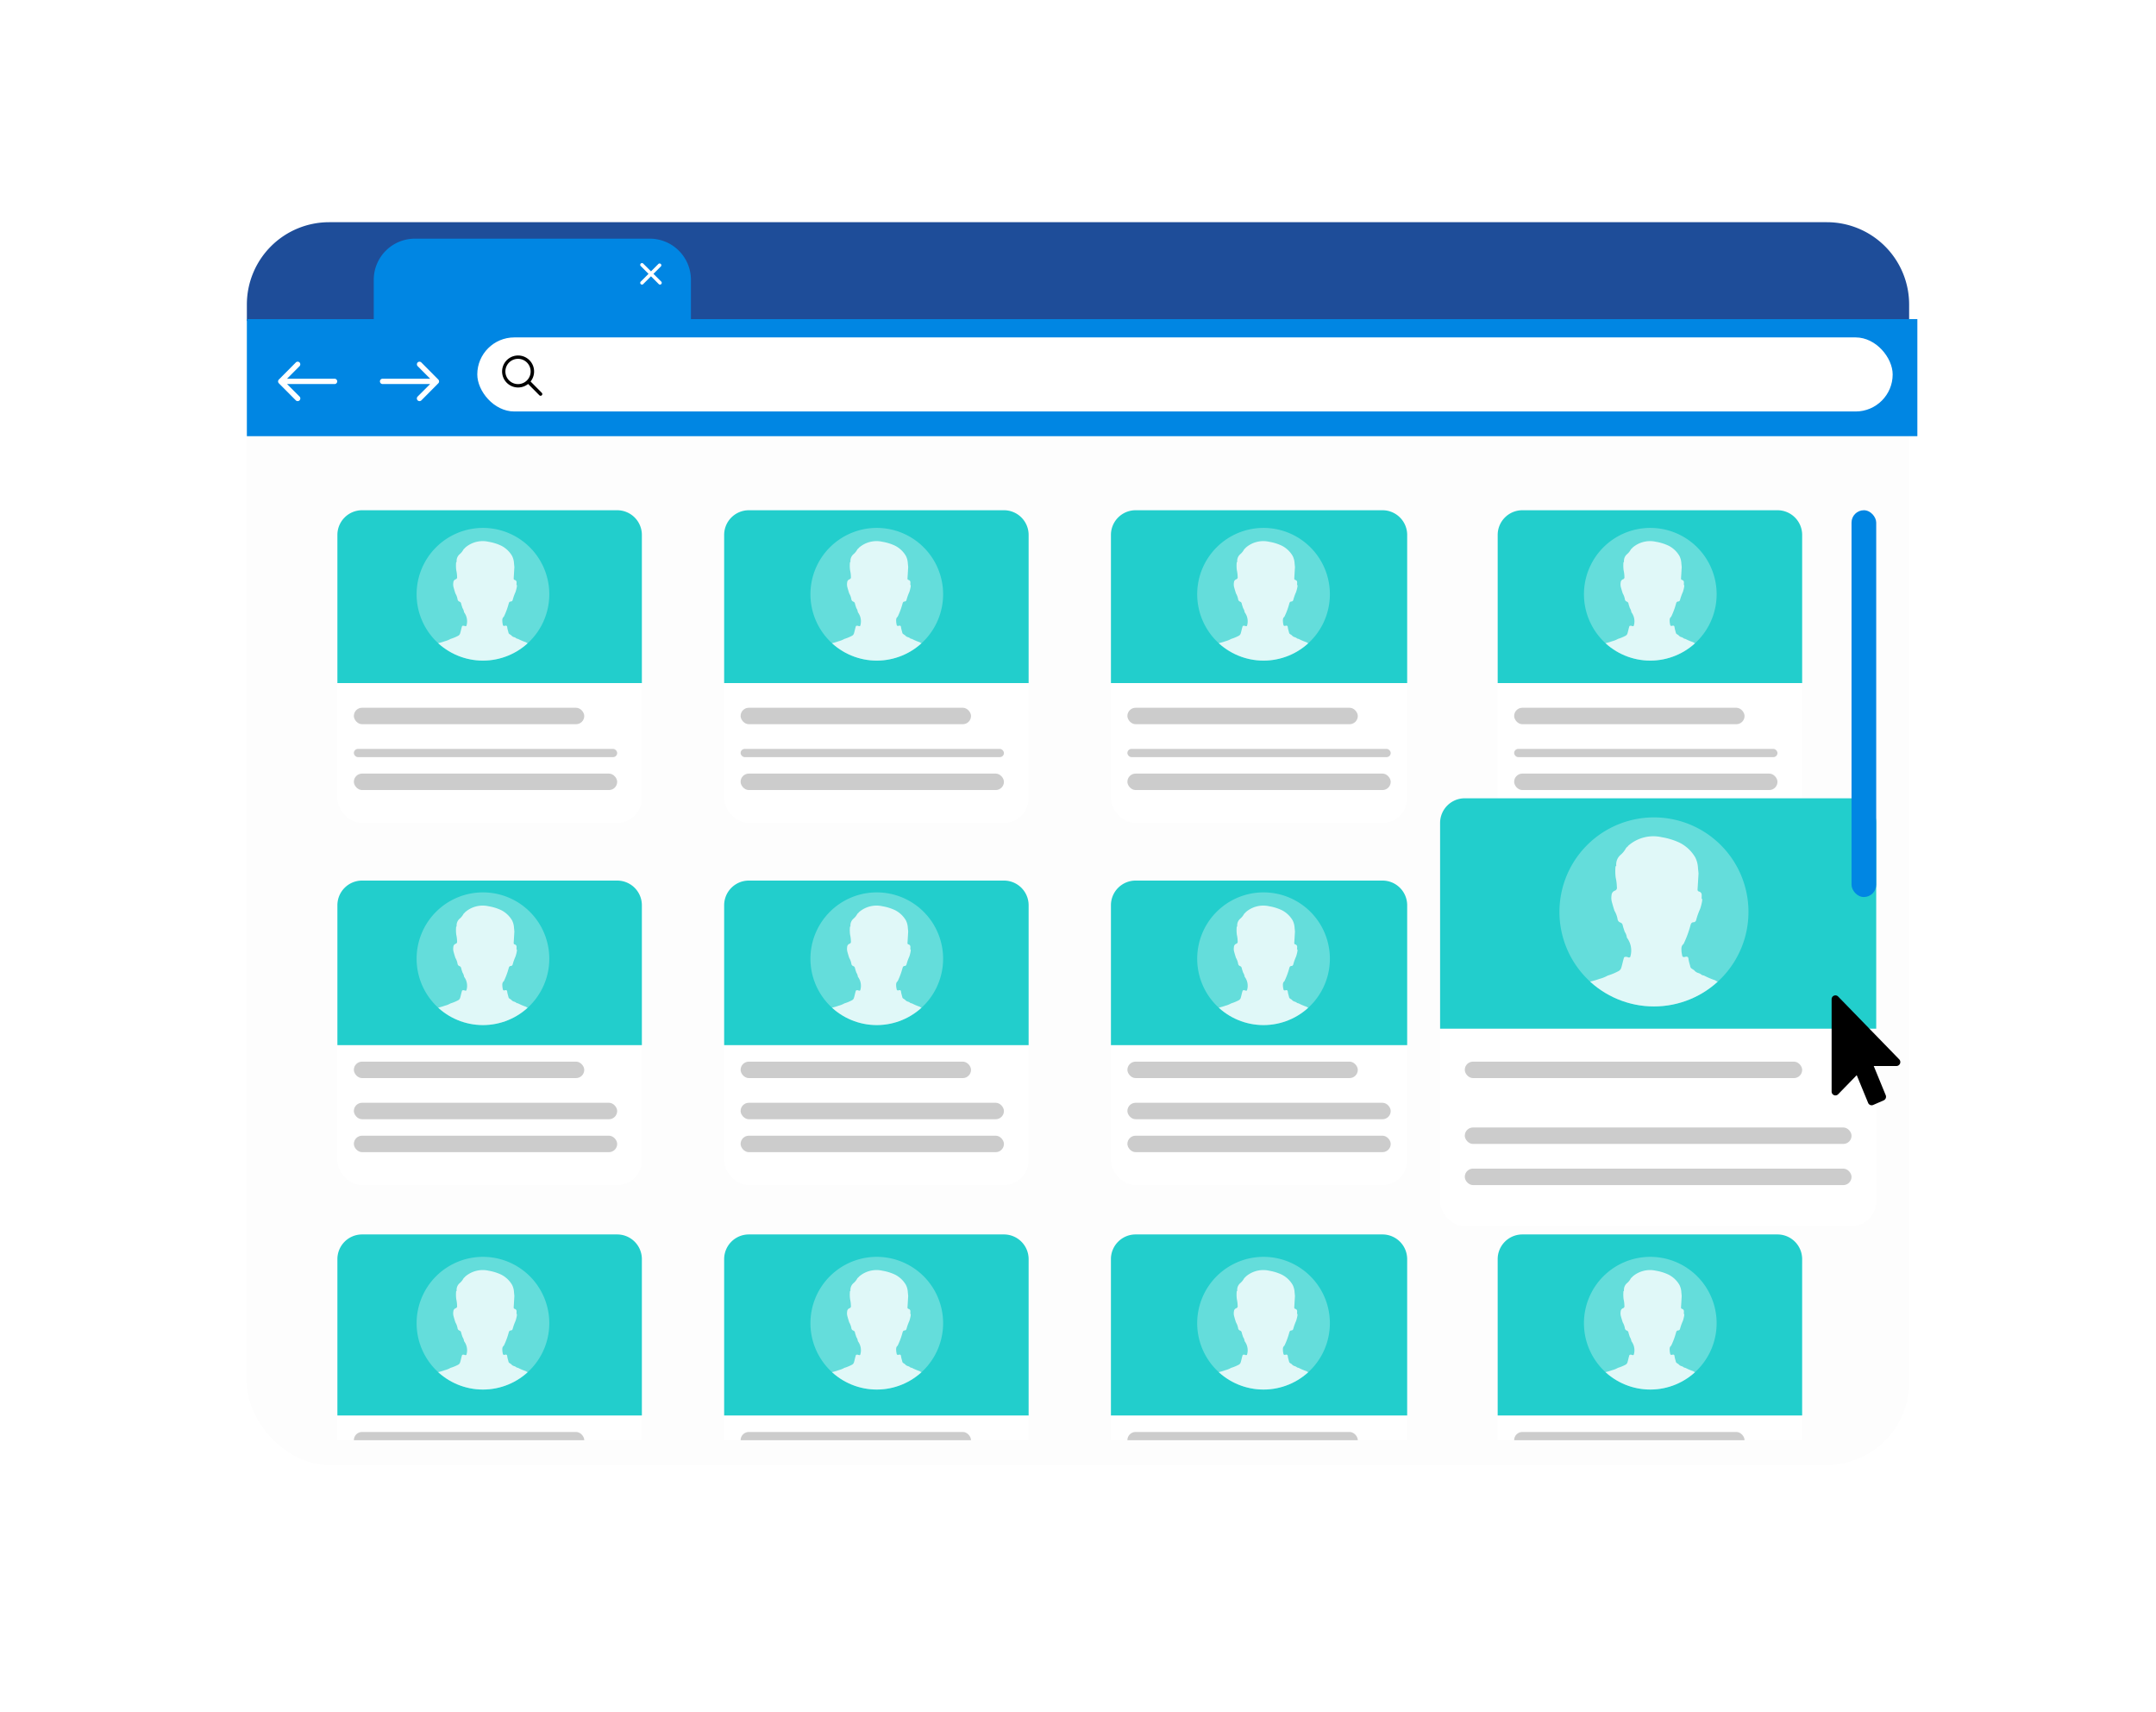 <svg xmlns="http://www.w3.org/2000/svg" xmlns:xlink="http://www.w3.org/1999/xlink" width="262" height="208" viewBox="0 0 262 208">
  <defs>
    <filter id="Rectangle_1883" x="0" y="0" width="262" height="208" filterUnits="userSpaceOnUse">
      <feOffset dy="3" input="SourceAlpha"/>
      <feGaussianBlur stdDeviation="10" result="blur"/>
      <feFlood flood-opacity="0.161"/>
      <feComposite operator="in" in2="blur"/>
      <feComposite in="SourceGraphic"/>
    </filter>
    <filter id="Rectangle_1893" x="38.001" y="60" width="43" height="43" filterUnits="userSpaceOnUse">
      <feOffset dy="1" input="SourceAlpha"/>
      <feGaussianBlur stdDeviation="1" result="blur-2"/>
      <feFlood flood-opacity="0.153"/>
      <feComposite operator="in" in2="blur-2"/>
      <feComposite in="SourceGraphic"/>
    </filter>
    <clipPath id="clip-path">
      <path id="SVGID" d="M132.189,48.37a8.062,8.062,0,1,1-8.062-8.062A8.062,8.062,0,0,1,132.189,48.37Z" transform="translate(-116.064 -40.308)" fill="#fff" opacity="0.3"/>
    </clipPath>
    <filter id="Rectangle_1893-2" x="38.001" y="105" width="43" height="42" filterUnits="userSpaceOnUse">
      <feOffset dy="1" input="SourceAlpha"/>
      <feGaussianBlur stdDeviation="1" result="blur-3"/>
      <feFlood flood-opacity="0.153"/>
      <feComposite operator="in" in2="blur-3"/>
      <feComposite in="SourceGraphic"/>
    </filter>
    <filter id="Rectangle_1893-3" x="85" y="60" width="43" height="43" filterUnits="userSpaceOnUse">
      <feOffset dy="1" input="SourceAlpha"/>
      <feGaussianBlur stdDeviation="1" result="blur-4"/>
      <feFlood flood-opacity="0.153"/>
      <feComposite operator="in" in2="blur-4"/>
      <feComposite in="SourceGraphic"/>
    </filter>
    <filter id="Rectangle_1893-4" x="85" y="105" width="43" height="42" filterUnits="userSpaceOnUse">
      <feOffset dy="1" input="SourceAlpha"/>
      <feGaussianBlur stdDeviation="1" result="blur-5"/>
      <feFlood flood-opacity="0.153"/>
      <feComposite operator="in" in2="blur-5"/>
      <feComposite in="SourceGraphic"/>
    </filter>
    <filter id="Rectangle_1893-5" x="132.001" y="60" width="42" height="43" filterUnits="userSpaceOnUse">
      <feOffset dy="1" input="SourceAlpha"/>
      <feGaussianBlur stdDeviation="1" result="blur-6"/>
      <feFlood flood-opacity="0.153"/>
      <feComposite operator="in" in2="blur-6"/>
      <feComposite in="SourceGraphic"/>
    </filter>
    <filter id="Rectangle_1893-6" x="132.001" y="105" width="42" height="42" filterUnits="userSpaceOnUse">
      <feOffset dy="1" input="SourceAlpha"/>
      <feGaussianBlur stdDeviation="1" result="blur-7"/>
      <feFlood flood-opacity="0.153"/>
      <feComposite operator="in" in2="blur-7"/>
      <feComposite in="SourceGraphic"/>
    </filter>
    <filter id="Rectangle_1893-7" x="179" y="60" width="43" height="43" filterUnits="userSpaceOnUse">
      <feOffset dy="1" input="SourceAlpha"/>
      <feGaussianBlur stdDeviation="1" result="blur-8"/>
      <feFlood flood-opacity="0.153"/>
      <feComposite operator="in" in2="blur-8"/>
      <feComposite in="SourceGraphic"/>
    </filter>
    <clipPath id="clip-path-8">
      <rect id="Rectangle_1898" data-name="Rectangle 1898" width="186" height="27" transform="translate(0.121 -0.059)" fill="#fff" stroke="#707070" stroke-width="1"/>
    </clipPath>
    <filter id="Rectangle_1893-8" x="38.001" y="148" width="43" height="43" filterUnits="userSpaceOnUse">
      <feOffset dy="1" input="SourceAlpha"/>
      <feGaussianBlur stdDeviation="1" result="blur-9"/>
      <feFlood flood-opacity="0.153"/>
      <feComposite operator="in" in2="blur-9"/>
      <feComposite in="SourceGraphic"/>
    </filter>
    <filter id="Rectangle_1893-9" x="85" y="148" width="43" height="43" filterUnits="userSpaceOnUse">
      <feOffset dy="1" input="SourceAlpha"/>
      <feGaussianBlur stdDeviation="1" result="blur-10"/>
      <feFlood flood-opacity="0.153"/>
      <feComposite operator="in" in2="blur-10"/>
      <feComposite in="SourceGraphic"/>
    </filter>
    <filter id="Rectangle_1893-10" x="132.001" y="148" width="42" height="43" filterUnits="userSpaceOnUse">
      <feOffset dy="1" input="SourceAlpha"/>
      <feGaussianBlur stdDeviation="1" result="blur-11"/>
      <feFlood flood-opacity="0.153"/>
      <feComposite operator="in" in2="blur-11"/>
      <feComposite in="SourceGraphic"/>
    </filter>
    <filter id="Rectangle_1893-11" x="179" y="148" width="43" height="43" filterUnits="userSpaceOnUse">
      <feOffset dy="1" input="SourceAlpha"/>
      <feGaussianBlur stdDeviation="1" result="blur-12"/>
      <feFlood flood-opacity="0.153"/>
      <feComposite operator="in" in2="blur-12"/>
      <feComposite in="SourceGraphic"/>
    </filter>
    <filter id="Rectangle_1893-12" x="170.502" y="93.5" width="62" height="60" filterUnits="userSpaceOnUse">
      <feOffset dy="1" input="SourceAlpha"/>
      <feGaussianBlur stdDeviation="1.5" result="blur-13"/>
      <feFlood flood-opacity="0.396"/>
      <feComposite operator="in" in2="blur-13"/>
      <feComposite in="SourceGraphic"/>
    </filter>
    <clipPath id="clip-path-13">
      <path id="SVGID-12" data-name="SVGID" d="M139.036,51.794A11.486,11.486,0,1,1,127.55,40.308,11.486,11.486,0,0,1,139.036,51.794Z" transform="translate(-116.064 -40.308)" fill="#fff" opacity="0.3"/>
    </clipPath>
  </defs>
  <g id="Group_4485" data-name="Group 4485" transform="translate(-511 -6456.5)">
    <g id="Group_3703" data-name="Group 3703" transform="translate(540.977 6483.041)">
      <g id="Group_3664" data-name="Group 3664" transform="translate(0 0)">
        <g id="Group_3649" data-name="Group 3649">
          <g transform="matrix(1, 0, 0, 1, -29.98, -26.54)" filter="url(#Rectangle_1883)">
            <rect id="Rectangle_1883-2" data-name="Rectangle 1883" width="202" height="148" rx="10" transform="translate(30 27)" fill="#fdfdfd"/>
          </g>
          <path id="Rectangle_1884" data-name="Rectangle 1884" d="M10,0H192a10,10,0,0,1,10,10v2a0,0,0,0,1,0,0H0a0,0,0,0,1,0,0V10A10,10,0,0,1,10,0Z" transform="translate(0.023 0.459)" fill="#1e4d99"/>
          <path id="Union_2" data-name="Union 2" d="M0,24V9.778H15.418V5a5,5,0,0,1,5-5H48.962a5,5,0,0,1,5,5V9.778H203V24Z" transform="translate(0.023 2.459)" fill="#0086e3"/>
          <rect id="Rectangle_1887" data-name="Rectangle 1887" width="172" height="9" rx="4.5" transform="translate(28.023 14.459)" fill="#fff"/>
          <path id="Icon_ionic-ios-search" data-name="Icon ionic-ios-search" d="M9.347,9.044,7.983,7.667a1.944,1.944,0,1,0-.3.3L9.043,9.334a.21.21,0,0,0,.3.008A.211.211,0,0,0,9.347,9.044ZM6.456,7.983a1.535,1.535,0,1,1,1.086-.45A1.526,1.526,0,0,1,6.456,7.983Z" transform="translate(26.517 12.148)"/>
          <path id="Icon_ionic-ios-arrow-round-back" data-name="Icon ionic-ios-arrow-round-back" d="M10.485,11.343a.326.326,0,0,1,0,.459l-1.515,1.52h5.773a.324.324,0,0,1,0,.649H8.973l1.518,1.52a.328.328,0,0,1,0,.459.323.323,0,0,1-.457,0L7.974,13.877h0a.364.364,0,0,1-.067-.1.31.31,0,0,1-.025-.125.325.325,0,0,1,.092-.227l2.057-2.072A.318.318,0,0,1,10.485,11.343Z" transform="translate(-4.065 6.155)" fill="#fff"/>
          <path id="Icon_ionic-ios-arrow-round-back-2" data-name="Icon ionic-ios-arrow-round-back" d="M12.464,11.343a.326.326,0,0,0,0,.459l1.515,1.52H8.2a.324.324,0,0,0,0,.649h5.773l-1.517,1.52a.329.329,0,0,0,0,.459.323.323,0,0,0,.457,0l2.056-2.072h0a.364.364,0,0,0,.067-.1.31.31,0,0,0,.025-.125.325.325,0,0,0-.092-.227l-2.056-2.072A.318.318,0,0,0,12.464,11.343Z" transform="translate(8.318 6.155)" fill="#fff"/>
          <path id="Icon_ionic-ios-close" data-name="Icon ionic-ios-close" d="M12.875,12.574l.918-.918a.215.215,0,0,0-.3-.3l-.918.918-.918-.918a.215.215,0,1,0-.3.3l.918.918-.918.918a.215.215,0,1,0,.3.3l.918-.918.918.918a.215.215,0,1,0,.3-.3Z" transform="translate(36.557 -5.841)" fill="#fff"/>
        </g>
      </g>
      <g id="Group_3695" data-name="Group 3695" transform="translate(10.868 35.566)">
        <g id="Group_3665" data-name="Group 3665" transform="translate(0 0)">
          <g transform="matrix(1, 0, 0, 1, -40.85, -62.11)" filter="url(#Rectangle_1893)">
            <rect id="Rectangle_1893-13" data-name="Rectangle 1893" width="37" height="37" rx="3" transform="translate(41 62)" fill="#fff"/>
          </g>
          <path id="Rectangle_1894" data-name="Rectangle 1894" d="M3,0H34a3,3,0,0,1,3,3V21a0,0,0,0,1,0,0H0a0,0,0,0,1,0,0V3A3,3,0,0,1,3,0Z" transform="translate(0.156 -0.107)" fill="#22cecc"/>
          <rect id="Rectangle_1895" data-name="Rectangle 1895" width="28" height="2" rx="1" transform="translate(2.156 23.893)" fill="#ccc"/>
          <rect id="Rectangle_1896" data-name="Rectangle 1896" width="32" height="1" rx="0.5" transform="translate(2.156 28.893)" fill="#ccc"/>
          <rect id="Rectangle_1897" data-name="Rectangle 1897" width="32" height="2" rx="1" transform="translate(2.156 31.893)" fill="#ccc"/>
        </g>
        <g id="Group_3679" data-name="Group 3679" transform="translate(9.781 2.04)">
          <g id="Group_3678" data-name="Group 3678" transform="translate(0 0)">
            <path id="SVGID-13" data-name="SVGID" d="M132.189,48.37a8.062,8.062,0,1,1-8.062-8.062A8.062,8.062,0,0,1,132.189,48.37Z" transform="translate(-116.064 -40.308)" fill="#fff" opacity="0.3"/>
            <g id="Group_3677" data-name="Group 3677" clip-path="url(#clip-path)">
              <path id="Path_1517" data-name="Path 1517" d="M132.292,60.534a3,3,0,0,0-1.634-1.7,1.976,1.976,0,0,0-.4-.169c-.448-.1-.892-.222-1.333-.354a.581.581,0,0,1-.412-.143,6.711,6.711,0,0,1-.975-.415.428.428,0,0,1-.283-.131c-.056-.015-.1-.052-.158-.067a.7.7,0,0,1-.393-.25c-.061-.04-.126-.076-.183-.122a.246.246,0,0,1-.137-.178c-.027-.116-.061-.23-.093-.345a2.429,2.429,0,0,1-.069-.355c-.014-.066-.03-.124-.1-.144-.071-.035-.138,0-.2.012-.136.029-.21-.013-.232-.157-.015-.1-.044-.208-.049-.31-.011-.229-.045-.471.174-.639a9.07,9.07,0,0,0,.6-1.619c.035-.125.094-.231.26-.236a.236.236,0,0,0,.215-.181,6.2,6.2,0,0,1,.343-.965,4.168,4.168,0,0,0,.168-.668c0-.047.01-.094.006-.14a.124.124,0,0,0-.027-.05.144.144,0,0,1-.025-.019c0-.1.012-.2.009-.3a.287.287,0,0,0-.209-.291c-.126-.033-.149-.1-.141-.214.029-.44.054-.88.08-1.321a.047.047,0,0,0,0-.041.024.024,0,0,0,0-.026c-.013-.134-.024-.267-.04-.4a2.236,2.236,0,0,0-.237-.923,3.212,3.212,0,0,0-1.332-1.249,5.778,5.778,0,0,0-1.513-.467,3.242,3.242,0,0,0-2.884.742.1.1,0,0,1,.007.023h0a.635.635,0,0,0-.223.24,1.929,1.929,0,0,1-.4.483,1.078,1.078,0,0,0-.389.953.165.165,0,0,0-.031.018.2.2,0,0,0-.034.049,4.474,4.474,0,0,0,.016.94,4.014,4.014,0,0,1,.1.81.252.252,0,0,1-.173.3.43.43,0,0,0-.281.389,1.372,1.372,0,0,0,.02.554c.071.259.146.516.23.771a2.1,2.1,0,0,1,.26.7.355.355,0,0,0,.239.3.3.3,0,0,1,.2.239c.041.188.111.368.169.551a1.133,1.133,0,0,1,.178.455.167.167,0,0,0,.013.053,1.818,1.818,0,0,1,.28,1.638c-.108.116-.216-.005-.324-.007s-.2-.012-.225.121c-.083.259-.127.529-.209.789a.482.482,0,0,1-.251.313,5.165,5.165,0,0,1-.915.377,2.865,2.865,0,0,1-.706.284c-.462.171-.947.268-1.422.4a4.545,4.545,0,0,0-1.633.722,2.968,2.968,0,0,0-.7.948c0,.169.01.339,0,.507-.01.131.027.162.16.162q8.615-.006,17.229,0C132.347,60.7,132.326,60.623,132.292,60.534Z" transform="translate(-115.216 -44.27)" fill="#fff" fill-rule="evenodd" opacity="0.8"/>
            </g>
          </g>
        </g>
      </g>
      <g id="Group_3691" data-name="Group 3691" transform="translate(10.868 80.024)">
        <g id="Group_3669" data-name="Group 3669" transform="translate(0 0)">
          <g transform="matrix(1, 0, 0, 1, -40.85, -106.56)" filter="url(#Rectangle_1893-2)">
            <rect id="Rectangle_1893-14" data-name="Rectangle 1893" width="37" height="36" rx="3" transform="translate(41 107)" fill="#fff"/>
          </g>
          <path id="Rectangle_1894-2" data-name="Rectangle 1894" d="M3,0H34a3,3,0,0,1,3,3V20a0,0,0,0,1,0,0H0a0,0,0,0,1,0,0V3A3,3,0,0,1,3,0Z" transform="translate(0.156 0.435)" fill="#22cecc"/>
          <rect id="Rectangle_1895-2" data-name="Rectangle 1895" width="28" height="2" rx="1" transform="translate(2.156 22.435)" fill="#ccc"/>
          <rect id="Rectangle_1896-2" data-name="Rectangle 1896" width="32" height="2" rx="1" transform="translate(2.156 27.435)" fill="#ccc"/>
          <rect id="Rectangle_1897-2" data-name="Rectangle 1897" width="32" height="2" rx="1" transform="translate(2.156 31.435)" fill="#ccc"/>
        </g>
        <g id="Group_3686" data-name="Group 3686" transform="translate(9.781 1.87)">
          <g id="Group_3678-2" data-name="Group 3678" transform="translate(0 0)">
            <path id="SVGID-14" data-name="SVGID" d="M132.189,48.37a8.062,8.062,0,1,1-8.062-8.062A8.062,8.062,0,0,1,132.189,48.37Z" transform="translate(-116.064 -40.308)" fill="#fff" opacity="0.3"/>
            <g id="Group_3677-2" data-name="Group 3677" clip-path="url(#clip-path)">
              <path id="Path_1517-2" data-name="Path 1517" d="M132.292,60.534a3,3,0,0,0-1.634-1.7,1.976,1.976,0,0,0-.4-.169c-.448-.1-.892-.222-1.333-.354a.581.581,0,0,1-.412-.143,6.711,6.711,0,0,1-.975-.415.428.428,0,0,1-.283-.131c-.056-.015-.1-.052-.158-.067a.7.7,0,0,1-.393-.25c-.061-.04-.126-.076-.183-.122a.246.246,0,0,1-.137-.178c-.027-.116-.061-.23-.093-.345a2.429,2.429,0,0,1-.069-.355c-.014-.066-.03-.124-.1-.144-.071-.035-.138,0-.2.012-.136.029-.21-.013-.232-.157-.015-.1-.044-.208-.049-.31-.011-.229-.045-.471.174-.639a9.07,9.07,0,0,0,.6-1.619c.035-.125.094-.231.26-.236a.236.236,0,0,0,.215-.181,6.2,6.2,0,0,1,.343-.965,4.168,4.168,0,0,0,.168-.668c0-.047.01-.094.006-.14a.124.124,0,0,0-.027-.05.144.144,0,0,1-.025-.019c0-.1.012-.2.009-.3a.287.287,0,0,0-.209-.291c-.126-.033-.149-.1-.141-.214.029-.44.054-.88.08-1.321a.047.047,0,0,0,0-.041.024.024,0,0,0,0-.026c-.013-.134-.024-.267-.04-.4a2.236,2.236,0,0,0-.237-.923,3.212,3.212,0,0,0-1.332-1.249,5.778,5.778,0,0,0-1.513-.467,3.242,3.242,0,0,0-2.884.742.1.1,0,0,1,.007.023h0a.635.635,0,0,0-.223.24,1.929,1.929,0,0,1-.4.483,1.078,1.078,0,0,0-.389.953.165.165,0,0,0-.031.018.2.2,0,0,0-.034.049,4.474,4.474,0,0,0,.016.94,4.014,4.014,0,0,1,.1.81.252.252,0,0,1-.173.3.43.43,0,0,0-.281.389,1.372,1.372,0,0,0,.02.554c.071.259.146.516.23.771a2.1,2.1,0,0,1,.26.7.355.355,0,0,0,.239.3.3.3,0,0,1,.2.239c.041.188.111.368.169.551a1.133,1.133,0,0,1,.178.455.167.167,0,0,0,.013.053,1.818,1.818,0,0,1,.28,1.638c-.108.116-.216-.005-.324-.007s-.2-.012-.225.121c-.083.259-.127.529-.209.789a.482.482,0,0,1-.251.313,5.165,5.165,0,0,1-.915.377,2.865,2.865,0,0,1-.706.284c-.462.171-.947.268-1.422.4a4.545,4.545,0,0,0-1.633.722,2.968,2.968,0,0,0-.7.948c0,.169.01.339,0,.507-.01.131.027.162.16.162q8.615-.006,17.229,0C132.347,60.7,132.326,60.623,132.292,60.534Z" transform="translate(-115.216 -44.27)" fill="#fff" fill-rule="evenodd" opacity="0.8"/>
            </g>
          </g>
        </g>
      </g>
      <g id="Group_3696" data-name="Group 3696" transform="translate(58.289 35.566)">
        <g id="Group_3668" data-name="Group 3668" transform="translate(0 0)">
          <g transform="matrix(1, 0, 0, 1, -88.27, -62.11)" filter="url(#Rectangle_1893-3)">
            <rect id="Rectangle_1893-15" data-name="Rectangle 1893" width="37" height="37" rx="3" transform="translate(88 62)" fill="#fff"/>
          </g>
          <path id="Rectangle_1894-3" data-name="Rectangle 1894" d="M3,0H34a3,3,0,0,1,3,3V21a0,0,0,0,1,0,0H0a0,0,0,0,1,0,0V3A3,3,0,0,1,3,0Z" transform="translate(-0.266 -0.107)" fill="#22cecc"/>
          <rect id="Rectangle_1895-3" data-name="Rectangle 1895" width="28" height="2" rx="1" transform="translate(1.734 23.893)" fill="#ccc"/>
          <rect id="Rectangle_1896-3" data-name="Rectangle 1896" width="32" height="1" rx="0.5" transform="translate(1.734 28.893)" fill="#ccc"/>
          <rect id="Rectangle_1897-3" data-name="Rectangle 1897" width="32" height="2" rx="1" transform="translate(1.734 31.893)" fill="#ccc"/>
        </g>
        <g id="Group_3680" data-name="Group 3680" transform="translate(10.218 2.04)">
          <g id="Group_3678-3" data-name="Group 3678" transform="translate(0 0)">
            <path id="SVGID-15" data-name="SVGID" d="M132.189,48.37a8.062,8.062,0,1,1-8.062-8.062A8.062,8.062,0,0,1,132.189,48.37Z" transform="translate(-116.064 -40.308)" fill="#fff" opacity="0.3"/>
            <g id="Group_3677-3" data-name="Group 3677" clip-path="url(#clip-path)">
              <path id="Path_1517-3" data-name="Path 1517" d="M132.292,60.534a3,3,0,0,0-1.634-1.7,1.976,1.976,0,0,0-.4-.169c-.448-.1-.892-.222-1.333-.354a.581.581,0,0,1-.412-.143,6.711,6.711,0,0,1-.975-.415.428.428,0,0,1-.283-.131c-.056-.015-.1-.052-.158-.067a.7.7,0,0,1-.393-.25c-.061-.04-.126-.076-.183-.122a.246.246,0,0,1-.137-.178c-.027-.116-.061-.23-.093-.345a2.429,2.429,0,0,1-.069-.355c-.014-.066-.03-.124-.1-.144-.071-.035-.138,0-.2.012-.136.029-.21-.013-.232-.157-.015-.1-.044-.208-.049-.31-.011-.229-.045-.471.174-.639a9.07,9.07,0,0,0,.6-1.619c.035-.125.094-.231.26-.236a.236.236,0,0,0,.215-.181,6.2,6.2,0,0,1,.343-.965,4.168,4.168,0,0,0,.168-.668c0-.047.01-.094.006-.14a.124.124,0,0,0-.027-.05.144.144,0,0,1-.025-.019c0-.1.012-.2.009-.3a.287.287,0,0,0-.209-.291c-.126-.033-.149-.1-.141-.214.029-.44.054-.88.08-1.321a.047.047,0,0,0,0-.041.024.024,0,0,0,0-.026c-.013-.134-.024-.267-.04-.4a2.236,2.236,0,0,0-.237-.923,3.212,3.212,0,0,0-1.332-1.249,5.778,5.778,0,0,0-1.513-.467,3.242,3.242,0,0,0-2.884.742.1.1,0,0,1,.007.023h0a.635.635,0,0,0-.223.24,1.929,1.929,0,0,1-.4.483,1.078,1.078,0,0,0-.389.953.165.165,0,0,0-.031.018.2.2,0,0,0-.034.049,4.474,4.474,0,0,0,.016.94,4.014,4.014,0,0,1,.1.81.252.252,0,0,1-.173.3.43.43,0,0,0-.281.389,1.372,1.372,0,0,0,.02.554c.071.259.146.516.23.771a2.1,2.1,0,0,1,.26.7.355.355,0,0,0,.239.3.3.3,0,0,1,.2.239c.041.188.111.368.169.551a1.133,1.133,0,0,1,.178.455.167.167,0,0,0,.013.053,1.818,1.818,0,0,1,.28,1.638c-.108.116-.216-.005-.324-.007s-.2-.012-.225.121c-.083.259-.127.529-.209.789a.482.482,0,0,1-.251.313,5.165,5.165,0,0,1-.915.377,2.865,2.865,0,0,1-.706.284c-.462.171-.947.268-1.422.4a4.545,4.545,0,0,0-1.633.722,2.968,2.968,0,0,0-.7.948c0,.169.01.339,0,.507-.01.131.027.162.16.162q8.615-.006,17.229,0C132.347,60.7,132.326,60.623,132.292,60.534Z" transform="translate(-115.216 -44.27)" fill="#fff" fill-rule="evenodd" opacity="0.8"/>
            </g>
          </g>
        </g>
      </g>
      <g id="Group_3692" data-name="Group 3692" transform="translate(58.289 80.024)">
        <g id="Group_3670" data-name="Group 3670" transform="translate(0 0)">
          <g transform="matrix(1, 0, 0, 1, -88.27, -106.56)" filter="url(#Rectangle_1893-4)">
            <rect id="Rectangle_1893-16" data-name="Rectangle 1893" width="37" height="36" rx="3" transform="translate(88 107)" fill="#fff"/>
          </g>
          <path id="Rectangle_1894-4" data-name="Rectangle 1894" d="M3,0H34a3,3,0,0,1,3,3V20a0,0,0,0,1,0,0H0a0,0,0,0,1,0,0V3A3,3,0,0,1,3,0Z" transform="translate(-0.266 0.435)" fill="#22cecc"/>
          <rect id="Rectangle_1895-4" data-name="Rectangle 1895" width="28" height="2" rx="1" transform="translate(1.734 22.435)" fill="#ccc"/>
          <rect id="Rectangle_1896-4" data-name="Rectangle 1896" width="32" height="2" rx="1" transform="translate(1.734 27.435)" fill="#ccc"/>
          <rect id="Rectangle_1897-4" data-name="Rectangle 1897" width="32" height="2" rx="1" transform="translate(1.734 31.435)" fill="#ccc"/>
        </g>
        <g id="Group_3685" data-name="Group 3685" transform="translate(10.218 1.87)">
          <g id="Group_3678-4" data-name="Group 3678" transform="translate(0 0)">
            <path id="SVGID-16" data-name="SVGID" d="M132.189,48.37a8.062,8.062,0,1,1-8.062-8.062A8.062,8.062,0,0,1,132.189,48.37Z" transform="translate(-116.064 -40.308)" fill="#fff" opacity="0.3"/>
            <g id="Group_3677-4" data-name="Group 3677" clip-path="url(#clip-path)">
              <path id="Path_1517-4" data-name="Path 1517" d="M132.292,60.534a3,3,0,0,0-1.634-1.7,1.976,1.976,0,0,0-.4-.169c-.448-.1-.892-.222-1.333-.354a.581.581,0,0,1-.412-.143,6.711,6.711,0,0,1-.975-.415.428.428,0,0,1-.283-.131c-.056-.015-.1-.052-.158-.067a.7.7,0,0,1-.393-.25c-.061-.04-.126-.076-.183-.122a.246.246,0,0,1-.137-.178c-.027-.116-.061-.23-.093-.345a2.429,2.429,0,0,1-.069-.355c-.014-.066-.03-.124-.1-.144-.071-.035-.138,0-.2.012-.136.029-.21-.013-.232-.157-.015-.1-.044-.208-.049-.31-.011-.229-.045-.471.174-.639a9.07,9.07,0,0,0,.6-1.619c.035-.125.094-.231.26-.236a.236.236,0,0,0,.215-.181,6.2,6.2,0,0,1,.343-.965,4.168,4.168,0,0,0,.168-.668c0-.047.01-.094.006-.14a.124.124,0,0,0-.027-.05.144.144,0,0,1-.025-.019c0-.1.012-.2.009-.3a.287.287,0,0,0-.209-.291c-.126-.033-.149-.1-.141-.214.029-.44.054-.88.08-1.321a.047.047,0,0,0,0-.041.024.024,0,0,0,0-.026c-.013-.134-.024-.267-.04-.4a2.236,2.236,0,0,0-.237-.923,3.212,3.212,0,0,0-1.332-1.249,5.778,5.778,0,0,0-1.513-.467,3.242,3.242,0,0,0-2.884.742.1.1,0,0,1,.007.023h0a.635.635,0,0,0-.223.24,1.929,1.929,0,0,1-.4.483,1.078,1.078,0,0,0-.389.953.165.165,0,0,0-.031.018.2.2,0,0,0-.034.049,4.474,4.474,0,0,0,.016.94,4.014,4.014,0,0,1,.1.81.252.252,0,0,1-.173.3.43.43,0,0,0-.281.389,1.372,1.372,0,0,0,.02.554c.071.259.146.516.23.771a2.1,2.1,0,0,1,.26.7.355.355,0,0,0,.239.3.3.3,0,0,1,.2.239c.041.188.111.368.169.551a1.133,1.133,0,0,1,.178.455.167.167,0,0,0,.013.053,1.818,1.818,0,0,1,.28,1.638c-.108.116-.216-.005-.324-.007s-.2-.012-.225.121c-.083.259-.127.529-.209.789a.482.482,0,0,1-.251.313,5.165,5.165,0,0,1-.915.377,2.865,2.865,0,0,1-.706.284c-.462.171-.947.268-1.422.4a4.545,4.545,0,0,0-1.633.722,2.968,2.968,0,0,0-.7.948c0,.169.01.339,0,.507-.01.131.027.162.16.162q8.615-.006,17.229,0C132.347,60.7,132.326,60.623,132.292,60.534Z" transform="translate(-115.216 -44.27)" fill="#fff" fill-rule="evenodd" opacity="0.8"/>
            </g>
          </g>
        </g>
      </g>
      <g id="Group_3697" data-name="Group 3697" transform="translate(104.724 35.566)">
        <g id="Group_3667" data-name="Group 3667" transform="translate(0 0)">
          <g transform="matrix(1, 0, 0, 1, -134.7, -62.11)" filter="url(#Rectangle_1893-5)">
            <rect id="Rectangle_1893-17" data-name="Rectangle 1893" width="36" height="37" rx="3" transform="translate(135 62)" fill="#fff"/>
          </g>
          <path id="Rectangle_1894-5" data-name="Rectangle 1894" d="M3,0H33a3,3,0,0,1,3,3V21a0,0,0,0,1,0,0H0a0,0,0,0,1,0,0V3A3,3,0,0,1,3,0Z" transform="translate(0.301 -0.107)" fill="#22cecc"/>
          <rect id="Rectangle_1895-5" data-name="Rectangle 1895" width="28" height="2" rx="1" transform="translate(2.301 23.893)" fill="#ccc"/>
          <rect id="Rectangle_1896-5" data-name="Rectangle 1896" width="32" height="1" rx="0.5" transform="translate(2.301 28.893)" fill="#ccc"/>
          <rect id="Rectangle_1897-5" data-name="Rectangle 1897" width="32" height="2" rx="1" transform="translate(2.301 31.893)" fill="#ccc"/>
        </g>
        <g id="Group_3681" data-name="Group 3681" transform="translate(10.783 2.04)">
          <g id="Group_3678-5" data-name="Group 3678" transform="translate(0 0)">
            <path id="SVGID-17" data-name="SVGID" d="M132.189,48.37a8.062,8.062,0,1,1-8.062-8.062A8.062,8.062,0,0,1,132.189,48.37Z" transform="translate(-116.064 -40.308)" fill="#fff" opacity="0.3"/>
            <g id="Group_3677-5" data-name="Group 3677" transform="translate(0)" clip-path="url(#clip-path)">
              <path id="Path_1517-5" data-name="Path 1517" d="M132.292,60.534a3,3,0,0,0-1.634-1.7,1.976,1.976,0,0,0-.4-.169c-.448-.1-.892-.222-1.333-.354a.581.581,0,0,1-.412-.143,6.711,6.711,0,0,1-.975-.415.428.428,0,0,1-.283-.131c-.056-.015-.1-.052-.158-.067a.7.7,0,0,1-.393-.25c-.061-.04-.126-.076-.183-.122a.246.246,0,0,1-.137-.178c-.027-.116-.061-.23-.093-.345a2.429,2.429,0,0,1-.069-.355c-.014-.066-.03-.124-.1-.144-.071-.035-.138,0-.2.012-.136.029-.21-.013-.232-.157-.015-.1-.044-.208-.049-.31-.011-.229-.045-.471.174-.639a9.07,9.07,0,0,0,.6-1.619c.035-.125.094-.231.26-.236a.236.236,0,0,0,.215-.181,6.2,6.2,0,0,1,.343-.965,4.168,4.168,0,0,0,.168-.668c0-.047.01-.094.006-.14a.124.124,0,0,0-.027-.05.144.144,0,0,1-.025-.019c0-.1.012-.2.009-.3a.287.287,0,0,0-.209-.291c-.126-.033-.149-.1-.141-.214.029-.44.054-.88.08-1.321a.047.047,0,0,0,0-.041.024.024,0,0,0,0-.026c-.013-.134-.024-.267-.04-.4a2.236,2.236,0,0,0-.237-.923,3.212,3.212,0,0,0-1.332-1.249,5.778,5.778,0,0,0-1.513-.467,3.242,3.242,0,0,0-2.884.742.1.1,0,0,1,.007.023h0a.635.635,0,0,0-.223.24,1.929,1.929,0,0,1-.4.483,1.078,1.078,0,0,0-.389.953.165.165,0,0,0-.031.018.2.2,0,0,0-.034.049,4.474,4.474,0,0,0,.016.94,4.014,4.014,0,0,1,.1.81.252.252,0,0,1-.173.3.43.43,0,0,0-.281.389,1.372,1.372,0,0,0,.02.554c.071.259.146.516.23.771a2.1,2.1,0,0,1,.26.7.355.355,0,0,0,.239.3.3.3,0,0,1,.2.239c.041.188.111.368.169.551a1.133,1.133,0,0,1,.178.455.167.167,0,0,0,.013.053,1.818,1.818,0,0,1,.28,1.638c-.108.116-.216-.005-.324-.007s-.2-.012-.225.121c-.083.259-.127.529-.209.789a.482.482,0,0,1-.251.313,5.165,5.165,0,0,1-.915.377,2.865,2.865,0,0,1-.706.284c-.462.171-.947.268-1.422.4a4.545,4.545,0,0,0-1.633.722,2.968,2.968,0,0,0-.7.948c0,.169.01.339,0,.507-.01.131.027.162.16.162q8.615-.006,17.229,0C132.347,60.7,132.326,60.623,132.292,60.534Z" transform="translate(-115.216 -44.27)" fill="#fff" fill-rule="evenodd" opacity="0.8"/>
            </g>
          </g>
        </g>
      </g>
      <g id="Group_3693" data-name="Group 3693" transform="translate(104.724 80.024)">
        <g id="Group_3671" data-name="Group 3671" transform="translate(0 0)">
          <g transform="matrix(1, 0, 0, 1, -134.7, -106.56)" filter="url(#Rectangle_1893-6)">
            <rect id="Rectangle_1893-18" data-name="Rectangle 1893" width="36" height="36" rx="3" transform="translate(135 107)" fill="#fff"/>
          </g>
          <path id="Rectangle_1894-6" data-name="Rectangle 1894" d="M3,0H33a3,3,0,0,1,3,3V20a0,0,0,0,1,0,0H0a0,0,0,0,1,0,0V3A3,3,0,0,1,3,0Z" transform="translate(0.301 0.435)" fill="#22cecc"/>
          <rect id="Rectangle_1895-6" data-name="Rectangle 1895" width="28" height="2" rx="1" transform="translate(2.301 22.435)" fill="#ccc"/>
          <rect id="Rectangle_1896-6" data-name="Rectangle 1896" width="32" height="2" rx="1" transform="translate(2.301 27.435)" fill="#ccc"/>
          <rect id="Rectangle_1897-6" data-name="Rectangle 1897" width="32" height="2" rx="1" transform="translate(2.301 31.435)" fill="#ccc"/>
        </g>
        <g id="Group_3684" data-name="Group 3684" transform="translate(10.783 1.87)">
          <g id="Group_3678-6" data-name="Group 3678" transform="translate(0 0)">
            <path id="SVGID-18" data-name="SVGID" d="M132.189,48.37a8.062,8.062,0,1,1-8.062-8.062A8.062,8.062,0,0,1,132.189,48.37Z" transform="translate(-116.064 -40.308)" fill="#fff" opacity="0.3"/>
            <g id="Group_3677-6" data-name="Group 3677" transform="translate(0)" clip-path="url(#clip-path)">
              <path id="Path_1517-6" data-name="Path 1517" d="M132.292,60.534a3,3,0,0,0-1.634-1.7,1.976,1.976,0,0,0-.4-.169c-.448-.1-.892-.222-1.333-.354a.581.581,0,0,1-.412-.143,6.711,6.711,0,0,1-.975-.415.428.428,0,0,1-.283-.131c-.056-.015-.1-.052-.158-.067a.7.7,0,0,1-.393-.25c-.061-.04-.126-.076-.183-.122a.246.246,0,0,1-.137-.178c-.027-.116-.061-.23-.093-.345a2.429,2.429,0,0,1-.069-.355c-.014-.066-.03-.124-.1-.144-.071-.035-.138,0-.2.012-.136.029-.21-.013-.232-.157-.015-.1-.044-.208-.049-.31-.011-.229-.045-.471.174-.639a9.07,9.07,0,0,0,.6-1.619c.035-.125.094-.231.26-.236a.236.236,0,0,0,.215-.181,6.2,6.2,0,0,1,.343-.965,4.168,4.168,0,0,0,.168-.668c0-.047.01-.094.006-.14a.124.124,0,0,0-.027-.05.144.144,0,0,1-.025-.019c0-.1.012-.2.009-.3a.287.287,0,0,0-.209-.291c-.126-.033-.149-.1-.141-.214.029-.44.054-.88.08-1.321a.047.047,0,0,0,0-.041.024.024,0,0,0,0-.026c-.013-.134-.024-.267-.04-.4a2.236,2.236,0,0,0-.237-.923,3.212,3.212,0,0,0-1.332-1.249,5.778,5.778,0,0,0-1.513-.467,3.242,3.242,0,0,0-2.884.742.1.1,0,0,1,.007.023h0a.635.635,0,0,0-.223.24,1.929,1.929,0,0,1-.4.483,1.078,1.078,0,0,0-.389.953.165.165,0,0,0-.031.018.2.2,0,0,0-.034.049,4.474,4.474,0,0,0,.016.94,4.014,4.014,0,0,1,.1.81.252.252,0,0,1-.173.3.43.43,0,0,0-.281.389,1.372,1.372,0,0,0,.02.554c.071.259.146.516.23.771a2.1,2.1,0,0,1,.26.7.355.355,0,0,0,.239.3.3.3,0,0,1,.2.239c.041.188.111.368.169.551a1.133,1.133,0,0,1,.178.455.167.167,0,0,0,.013.053,1.818,1.818,0,0,1,.28,1.638c-.108.116-.216-.005-.324-.007s-.2-.012-.225.121c-.083.259-.127.529-.209.789a.482.482,0,0,1-.251.313,5.165,5.165,0,0,1-.915.377,2.865,2.865,0,0,1-.706.284c-.462.171-.947.268-1.422.4a4.545,4.545,0,0,0-1.633.722,2.968,2.968,0,0,0-.7.948c0,.169.01.339,0,.507-.01.131.027.162.16.162q8.615-.006,17.229,0C132.347,60.7,132.326,60.623,132.292,60.534Z" transform="translate(-115.216 -44.27)" fill="#fff" fill-rule="evenodd" opacity="0.8"/>
            </g>
          </g>
        </g>
      </g>
      <g id="Group_3698" data-name="Group 3698" transform="translate(152.145 35.566)">
        <g id="Group_3666" data-name="Group 3666" transform="translate(0 0)">
          <g transform="matrix(1, 0, 0, 1, -182.12, -62.11)" filter="url(#Rectangle_1893-7)">
            <rect id="Rectangle_1893-19" data-name="Rectangle 1893" width="37" height="37" rx="3" transform="translate(182 62)" fill="#fff"/>
          </g>
          <path id="Rectangle_1894-7" data-name="Rectangle 1894" d="M3,0H34a3,3,0,0,1,3,3V21a0,0,0,0,1,0,0H0a0,0,0,0,1,0,0V3A3,3,0,0,1,3,0Z" transform="translate(-0.121 -0.107)" fill="#22cecc"/>
          <rect id="Rectangle_1895-7" data-name="Rectangle 1895" width="28" height="2" rx="1" transform="translate(1.879 23.893)" fill="#ccc"/>
          <rect id="Rectangle_1896-7" data-name="Rectangle 1896" width="32" height="1" rx="0.5" transform="translate(1.879 28.893)" fill="#ccc"/>
          <rect id="Rectangle_1897-7" data-name="Rectangle 1897" width="32" height="2" rx="1" transform="translate(1.879 31.893)" fill="#ccc"/>
        </g>
        <g id="Group_3682" data-name="Group 3682" transform="translate(10.361 2.04)">
          <g id="Group_3678-7" data-name="Group 3678" transform="translate(0 0)">
            <path id="SVGID-19" data-name="SVGID" d="M132.189,48.37a8.062,8.062,0,1,1-8.062-8.062A8.062,8.062,0,0,1,132.189,48.37Z" transform="translate(-116.064 -40.308)" fill="#fff" opacity="0.3"/>
            <g id="Group_3677-7" data-name="Group 3677" transform="translate(0)" clip-path="url(#clip-path)">
              <path id="Path_1517-7" data-name="Path 1517" d="M132.292,60.534a3,3,0,0,0-1.634-1.7,1.976,1.976,0,0,0-.4-.169c-.448-.1-.892-.222-1.333-.354a.581.581,0,0,1-.412-.143,6.711,6.711,0,0,1-.975-.415.428.428,0,0,1-.283-.131c-.056-.015-.1-.052-.158-.067a.7.7,0,0,1-.393-.25c-.061-.04-.126-.076-.183-.122a.246.246,0,0,1-.137-.178c-.027-.116-.061-.23-.093-.345a2.429,2.429,0,0,1-.069-.355c-.014-.066-.03-.124-.1-.144-.071-.035-.138,0-.2.012-.136.029-.21-.013-.232-.157-.015-.1-.044-.208-.049-.31-.011-.229-.045-.471.174-.639a9.07,9.07,0,0,0,.6-1.619c.035-.125.094-.231.26-.236a.236.236,0,0,0,.215-.181,6.2,6.2,0,0,1,.343-.965,4.168,4.168,0,0,0,.168-.668c0-.047.01-.094.006-.14a.124.124,0,0,0-.027-.05.144.144,0,0,1-.025-.019c0-.1.012-.2.009-.3a.287.287,0,0,0-.209-.291c-.126-.033-.149-.1-.141-.214.029-.44.054-.88.08-1.321a.047.047,0,0,0,0-.041.024.024,0,0,0,0-.026c-.013-.134-.024-.267-.04-.4a2.236,2.236,0,0,0-.237-.923,3.212,3.212,0,0,0-1.332-1.249,5.778,5.778,0,0,0-1.513-.467,3.242,3.242,0,0,0-2.884.742.1.1,0,0,1,.007.023h0a.635.635,0,0,0-.223.24,1.929,1.929,0,0,1-.4.483,1.078,1.078,0,0,0-.389.953.165.165,0,0,0-.031.018.2.2,0,0,0-.034.049,4.474,4.474,0,0,0,.016.94,4.014,4.014,0,0,1,.1.81.252.252,0,0,1-.173.3.43.43,0,0,0-.281.389,1.372,1.372,0,0,0,.02.554c.071.259.146.516.23.771a2.1,2.1,0,0,1,.26.7.355.355,0,0,0,.239.3.3.3,0,0,1,.2.239c.041.188.111.368.169.551a1.133,1.133,0,0,1,.178.455.167.167,0,0,0,.013.053,1.818,1.818,0,0,1,.28,1.638c-.108.116-.216-.005-.324-.007s-.2-.012-.225.121c-.083.259-.127.529-.209.789a.482.482,0,0,1-.251.313,5.165,5.165,0,0,1-.915.377,2.865,2.865,0,0,1-.706.284c-.462.171-.947.268-1.422.4a4.545,4.545,0,0,0-1.633.722,2.968,2.968,0,0,0-.7.948c0,.169.01.339,0,.507-.01.131.027.162.16.162q8.615-.006,17.229,0C132.347,60.7,132.326,60.623,132.292,60.534Z" transform="translate(-115.216 -44.27)" fill="#fff" fill-rule="evenodd" opacity="0.8"/>
            </g>
          </g>
        </g>
      </g>
      <g id="Mask_Group_86" data-name="Mask Group 86" transform="translate(7.903 121.518)" clip-path="url(#clip-path-8)">
        <g id="Group_3699" data-name="Group 3699" transform="translate(2.965 1.976)">
          <g id="Group_3673" data-name="Group 3673" transform="translate(0 0)">
            <g transform="matrix(1, 0, 0, 1, -40.85, -150.03)" filter="url(#Rectangle_1893-8)">
              <rect id="Rectangle_1893-20" data-name="Rectangle 1893" width="37" height="37" rx="3" transform="translate(41 150)" fill="#fff"/>
            </g>
            <path id="Rectangle_1894-8" data-name="Rectangle 1894" d="M3,0H34a3,3,0,0,1,3,3V22a0,0,0,0,1,0,0H0a0,0,0,0,1,0,0V3A3,3,0,0,1,3,0Z" transform="translate(0.156 -0.035)" fill="#22cecc"/>
            <rect id="Rectangle_1895-8" data-name="Rectangle 1895" width="28" height="2" rx="1" transform="translate(2.156 23.965)" fill="#ccc"/>
            <rect id="Rectangle_1896-8" data-name="Rectangle 1896" width="32" height="2" rx="1" transform="translate(2.156 28.965)" fill="#ccc"/>
            <rect id="Rectangle_1897-8" data-name="Rectangle 1897" width="32" height="2" rx="1" transform="translate(2.156 32.965)" fill="#ccc"/>
          </g>
          <g id="Group_3690" data-name="Group 3690" transform="translate(9.781 2.687)">
            <g id="Group_3678-8" data-name="Group 3678" transform="translate(0 0)">
              <path id="SVGID-20" data-name="SVGID" d="M132.189,48.37a8.062,8.062,0,1,1-8.062-8.062A8.062,8.062,0,0,1,132.189,48.37Z" transform="translate(-116.064 -40.308)" fill="#fff" opacity="0.3"/>
              <g id="Group_3677-8" data-name="Group 3677" clip-path="url(#clip-path)">
                <path id="Path_1517-8" data-name="Path 1517" d="M132.292,60.534a3,3,0,0,0-1.634-1.7,1.976,1.976,0,0,0-.4-.169c-.448-.1-.892-.222-1.333-.354a.581.581,0,0,1-.412-.143,6.711,6.711,0,0,1-.975-.415.428.428,0,0,1-.283-.131c-.056-.015-.1-.052-.158-.067a.7.7,0,0,1-.393-.25c-.061-.04-.126-.076-.183-.122a.246.246,0,0,1-.137-.178c-.027-.116-.061-.23-.093-.345a2.429,2.429,0,0,1-.069-.355c-.014-.066-.03-.124-.1-.144-.071-.035-.138,0-.2.012-.136.029-.21-.013-.232-.157-.015-.1-.044-.208-.049-.31-.011-.229-.045-.471.174-.639a9.07,9.07,0,0,0,.6-1.619c.035-.125.094-.231.26-.236a.236.236,0,0,0,.215-.181,6.2,6.2,0,0,1,.343-.965,4.168,4.168,0,0,0,.168-.668c0-.047.01-.094.006-.14a.124.124,0,0,0-.027-.05.144.144,0,0,1-.025-.019c0-.1.012-.2.009-.3a.287.287,0,0,0-.209-.291c-.126-.033-.149-.1-.141-.214.029-.44.054-.88.08-1.321a.047.047,0,0,0,0-.041.024.024,0,0,0,0-.026c-.013-.134-.024-.267-.04-.4a2.236,2.236,0,0,0-.237-.923,3.212,3.212,0,0,0-1.332-1.249,5.778,5.778,0,0,0-1.513-.467,3.242,3.242,0,0,0-2.884.742.1.1,0,0,1,.007.023h0a.635.635,0,0,0-.223.24,1.929,1.929,0,0,1-.4.483,1.078,1.078,0,0,0-.389.953.165.165,0,0,0-.031.018.2.2,0,0,0-.034.049,4.474,4.474,0,0,0,.016.94,4.014,4.014,0,0,1,.1.81.252.252,0,0,1-.173.3.43.43,0,0,0-.281.389,1.372,1.372,0,0,0,.02.554c.071.259.146.516.23.771a2.1,2.1,0,0,1,.26.7.355.355,0,0,0,.239.3.3.3,0,0,1,.2.239c.041.188.111.368.169.551a1.133,1.133,0,0,1,.178.455.167.167,0,0,0,.013.053,1.818,1.818,0,0,1,.28,1.638c-.108.116-.216-.005-.324-.007s-.2-.012-.225.121c-.083.259-.127.529-.209.789a.482.482,0,0,1-.251.313,5.165,5.165,0,0,1-.915.377,2.865,2.865,0,0,1-.706.284c-.462.171-.947.268-1.422.4a4.545,4.545,0,0,0-1.633.722,2.968,2.968,0,0,0-.7.948c0,.169.01.339,0,.507-.01.131.027.162.16.162q8.615-.006,17.229,0C132.347,60.7,132.326,60.623,132.292,60.534Z" transform="translate(-115.216 -44.27)" fill="#fff" fill-rule="evenodd" opacity="0.8"/>
              </g>
            </g>
          </g>
        </g>
        <g id="Group_3700" data-name="Group 3700" transform="translate(50.386 1.976)">
          <g id="Group_3674" data-name="Group 3674" transform="translate(0 0)">
            <g transform="matrix(1, 0, 0, 1, -88.27, -150.03)" filter="url(#Rectangle_1893-9)">
              <rect id="Rectangle_1893-21" data-name="Rectangle 1893" width="37" height="37" rx="3" transform="translate(88 150)" fill="#fff"/>
            </g>
            <path id="Rectangle_1894-9" data-name="Rectangle 1894" d="M3,0H34a3,3,0,0,1,3,3V22a0,0,0,0,1,0,0H0a0,0,0,0,1,0,0V3A3,3,0,0,1,3,0Z" transform="translate(-0.266 -0.035)" fill="#22cecc"/>
            <rect id="Rectangle_1895-9" data-name="Rectangle 1895" width="28" height="2" rx="1" transform="translate(1.734 23.965)" fill="#ccc"/>
            <rect id="Rectangle_1896-9" data-name="Rectangle 1896" width="32" height="2" rx="1" transform="translate(1.734 28.965)" fill="#ccc"/>
            <rect id="Rectangle_1897-9" data-name="Rectangle 1897" width="32" height="2" rx="1" transform="translate(1.734 32.965)" fill="#ccc"/>
          </g>
          <g id="Group_3689" data-name="Group 3689" transform="translate(10.218 2.687)">
            <g id="Group_3678-9" data-name="Group 3678" transform="translate(0 0)">
              <path id="SVGID-21" data-name="SVGID" d="M132.189,48.37a8.062,8.062,0,1,1-8.062-8.062A8.062,8.062,0,0,1,132.189,48.37Z" transform="translate(-116.064 -40.308)" fill="#fff" opacity="0.3"/>
              <g id="Group_3677-9" data-name="Group 3677" clip-path="url(#clip-path)">
                <path id="Path_1517-9" data-name="Path 1517" d="M132.292,60.534a3,3,0,0,0-1.634-1.7,1.976,1.976,0,0,0-.4-.169c-.448-.1-.892-.222-1.333-.354a.581.581,0,0,1-.412-.143,6.711,6.711,0,0,1-.975-.415.428.428,0,0,1-.283-.131c-.056-.015-.1-.052-.158-.067a.7.7,0,0,1-.393-.25c-.061-.04-.126-.076-.183-.122a.246.246,0,0,1-.137-.178c-.027-.116-.061-.23-.093-.345a2.429,2.429,0,0,1-.069-.355c-.014-.066-.03-.124-.1-.144-.071-.035-.138,0-.2.012-.136.029-.21-.013-.232-.157-.015-.1-.044-.208-.049-.31-.011-.229-.045-.471.174-.639a9.07,9.07,0,0,0,.6-1.619c.035-.125.094-.231.26-.236a.236.236,0,0,0,.215-.181,6.2,6.2,0,0,1,.343-.965,4.168,4.168,0,0,0,.168-.668c0-.047.01-.094.006-.14a.124.124,0,0,0-.027-.05.144.144,0,0,1-.025-.019c0-.1.012-.2.009-.3a.287.287,0,0,0-.209-.291c-.126-.033-.149-.1-.141-.214.029-.44.054-.88.08-1.321a.047.047,0,0,0,0-.041.024.024,0,0,0,0-.026c-.013-.134-.024-.267-.04-.4a2.236,2.236,0,0,0-.237-.923,3.212,3.212,0,0,0-1.332-1.249,5.778,5.778,0,0,0-1.513-.467,3.242,3.242,0,0,0-2.884.742.1.1,0,0,1,.007.023h0a.635.635,0,0,0-.223.24,1.929,1.929,0,0,1-.4.483,1.078,1.078,0,0,0-.389.953.165.165,0,0,0-.031.018.2.2,0,0,0-.034.049,4.474,4.474,0,0,0,.016.94,4.014,4.014,0,0,1,.1.81.252.252,0,0,1-.173.3.43.43,0,0,0-.281.389,1.372,1.372,0,0,0,.02.554c.071.259.146.516.23.771a2.1,2.1,0,0,1,.26.7.355.355,0,0,0,.239.3.3.3,0,0,1,.2.239c.041.188.111.368.169.551a1.133,1.133,0,0,1,.178.455.167.167,0,0,0,.013.053,1.818,1.818,0,0,1,.28,1.638c-.108.116-.216-.005-.324-.007s-.2-.012-.225.121c-.083.259-.127.529-.209.789a.482.482,0,0,1-.251.313,5.165,5.165,0,0,1-.915.377,2.865,2.865,0,0,1-.706.284c-.462.171-.947.268-1.422.4a4.545,4.545,0,0,0-1.633.722,2.968,2.968,0,0,0-.7.948c0,.169.01.339,0,.507-.01.131.027.162.16.162q8.615-.006,17.229,0C132.347,60.7,132.326,60.623,132.292,60.534Z" transform="translate(-115.216 -44.27)" fill="#fff" fill-rule="evenodd" opacity="0.8"/>
              </g>
            </g>
          </g>
        </g>
        <g id="Group_3701" data-name="Group 3701" transform="translate(96.82 1.976)">
          <g id="Group_3675" data-name="Group 3675" transform="translate(0 0)">
            <g transform="matrix(1, 0, 0, 1, -134.7, -150.03)" filter="url(#Rectangle_1893-10)">
              <rect id="Rectangle_1893-22" data-name="Rectangle 1893" width="36" height="37" rx="3" transform="translate(135 150)" fill="#fff"/>
            </g>
            <path id="Rectangle_1894-10" data-name="Rectangle 1894" d="M3,0H33a3,3,0,0,1,3,3V22a0,0,0,0,1,0,0H0a0,0,0,0,1,0,0V3A3,3,0,0,1,3,0Z" transform="translate(0.301 -0.035)" fill="#22cecc"/>
            <rect id="Rectangle_1895-10" data-name="Rectangle 1895" width="28" height="2" rx="1" transform="translate(2.301 23.965)" fill="#ccc"/>
            <rect id="Rectangle_1896-10" data-name="Rectangle 1896" width="32" height="2" rx="1" transform="translate(2.301 28.965)" fill="#ccc"/>
            <rect id="Rectangle_1897-10" data-name="Rectangle 1897" width="32" height="2" rx="1" transform="translate(2.301 32.965)" fill="#ccc"/>
          </g>
          <g id="Group_3688" data-name="Group 3688" transform="translate(10.783 2.687)">
            <g id="Group_3678-10" data-name="Group 3678" transform="translate(0 0)">
              <path id="SVGID-22" data-name="SVGID" d="M132.189,48.37a8.062,8.062,0,1,1-8.062-8.062A8.062,8.062,0,0,1,132.189,48.37Z" transform="translate(-116.064 -40.308)" fill="#fff" opacity="0.3"/>
              <g id="Group_3677-10" data-name="Group 3677" transform="translate(0)" clip-path="url(#clip-path)">
                <path id="Path_1517-10" data-name="Path 1517" d="M132.292,60.534a3,3,0,0,0-1.634-1.7,1.976,1.976,0,0,0-.4-.169c-.448-.1-.892-.222-1.333-.354a.581.581,0,0,1-.412-.143,6.711,6.711,0,0,1-.975-.415.428.428,0,0,1-.283-.131c-.056-.015-.1-.052-.158-.067a.7.7,0,0,1-.393-.25c-.061-.04-.126-.076-.183-.122a.246.246,0,0,1-.137-.178c-.027-.116-.061-.23-.093-.345a2.429,2.429,0,0,1-.069-.355c-.014-.066-.03-.124-.1-.144-.071-.035-.138,0-.2.012-.136.029-.21-.013-.232-.157-.015-.1-.044-.208-.049-.31-.011-.229-.045-.471.174-.639a9.07,9.07,0,0,0,.6-1.619c.035-.125.094-.231.26-.236a.236.236,0,0,0,.215-.181,6.2,6.2,0,0,1,.343-.965,4.168,4.168,0,0,0,.168-.668c0-.047.01-.094.006-.14a.124.124,0,0,0-.027-.05.144.144,0,0,1-.025-.019c0-.1.012-.2.009-.3a.287.287,0,0,0-.209-.291c-.126-.033-.149-.1-.141-.214.029-.44.054-.88.08-1.321a.047.047,0,0,0,0-.041.024.024,0,0,0,0-.026c-.013-.134-.024-.267-.04-.4a2.236,2.236,0,0,0-.237-.923,3.212,3.212,0,0,0-1.332-1.249,5.778,5.778,0,0,0-1.513-.467,3.242,3.242,0,0,0-2.884.742.1.1,0,0,1,.007.023h0a.635.635,0,0,0-.223.24,1.929,1.929,0,0,1-.4.483,1.078,1.078,0,0,0-.389.953.165.165,0,0,0-.031.018.2.2,0,0,0-.034.049,4.474,4.474,0,0,0,.016.94,4.014,4.014,0,0,1,.1.81.252.252,0,0,1-.173.3.43.43,0,0,0-.281.389,1.372,1.372,0,0,0,.02.554c.071.259.146.516.23.771a2.1,2.1,0,0,1,.26.7.355.355,0,0,0,.239.3.3.3,0,0,1,.2.239c.041.188.111.368.169.551a1.133,1.133,0,0,1,.178.455.167.167,0,0,0,.013.053,1.818,1.818,0,0,1,.28,1.638c-.108.116-.216-.005-.324-.007s-.2-.012-.225.121c-.083.259-.127.529-.209.789a.482.482,0,0,1-.251.313,5.165,5.165,0,0,1-.915.377,2.865,2.865,0,0,1-.706.284c-.462.171-.947.268-1.422.4a4.545,4.545,0,0,0-1.633.722,2.968,2.968,0,0,0-.7.948c0,.169.01.339,0,.507-.01.131.027.162.16.162q8.615-.006,17.229,0C132.347,60.7,132.326,60.623,132.292,60.534Z" transform="translate(-115.216 -44.27)" fill="#fff" fill-rule="evenodd" opacity="0.8"/>
              </g>
            </g>
          </g>
        </g>
        <g id="Group_3702" data-name="Group 3702" transform="translate(144.241 1.976)">
          <g id="Group_3676" data-name="Group 3676" transform="translate(0 0)">
            <g transform="matrix(1, 0, 0, 1, -182.12, -150.03)" filter="url(#Rectangle_1893-11)">
              <rect id="Rectangle_1893-23" data-name="Rectangle 1893" width="37" height="37" rx="3" transform="translate(182 150)" fill="#fff"/>
            </g>
            <path id="Rectangle_1894-11" data-name="Rectangle 1894" d="M3,0H34a3,3,0,0,1,3,3V22a0,0,0,0,1,0,0H0a0,0,0,0,1,0,0V3A3,3,0,0,1,3,0Z" transform="translate(-0.121 -0.035)" fill="#22cecc"/>
            <rect id="Rectangle_1895-11" data-name="Rectangle 1895" width="28" height="2" rx="1" transform="translate(1.879 23.965)" fill="#ccc"/>
            <rect id="Rectangle_1896-11" data-name="Rectangle 1896" width="32" height="2" rx="1" transform="translate(1.879 28.965)" fill="#ccc"/>
            <rect id="Rectangle_1897-11" data-name="Rectangle 1897" width="32" height="2" rx="1" transform="translate(1.879 32.965)" fill="#ccc"/>
          </g>
          <g id="Group_3687" data-name="Group 3687" transform="translate(10.361 2.687)">
            <g id="Group_3678-11" data-name="Group 3678" transform="translate(0 0)">
              <path id="SVGID-23" data-name="SVGID" d="M132.189,48.37a8.062,8.062,0,1,1-8.062-8.062A8.062,8.062,0,0,1,132.189,48.37Z" transform="translate(-116.064 -40.308)" fill="#fff" opacity="0.3"/>
              <g id="Group_3677-11" data-name="Group 3677" transform="translate(0)" clip-path="url(#clip-path)">
                <path id="Path_1517-11" data-name="Path 1517" d="M132.292,60.534a3,3,0,0,0-1.634-1.7,1.976,1.976,0,0,0-.4-.169c-.448-.1-.892-.222-1.333-.354a.581.581,0,0,1-.412-.143,6.711,6.711,0,0,1-.975-.415.428.428,0,0,1-.283-.131c-.056-.015-.1-.052-.158-.067a.7.7,0,0,1-.393-.25c-.061-.04-.126-.076-.183-.122a.246.246,0,0,1-.137-.178c-.027-.116-.061-.23-.093-.345a2.429,2.429,0,0,1-.069-.355c-.014-.066-.03-.124-.1-.144-.071-.035-.138,0-.2.012-.136.029-.21-.013-.232-.157-.015-.1-.044-.208-.049-.31-.011-.229-.045-.471.174-.639a9.07,9.07,0,0,0,.6-1.619c.035-.125.094-.231.26-.236a.236.236,0,0,0,.215-.181,6.2,6.2,0,0,1,.343-.965,4.168,4.168,0,0,0,.168-.668c0-.047.01-.094.006-.14a.124.124,0,0,0-.027-.05.144.144,0,0,1-.025-.019c0-.1.012-.2.009-.3a.287.287,0,0,0-.209-.291c-.126-.033-.149-.1-.141-.214.029-.44.054-.88.08-1.321a.047.047,0,0,0,0-.041.024.024,0,0,0,0-.026c-.013-.134-.024-.267-.04-.4a2.236,2.236,0,0,0-.237-.923,3.212,3.212,0,0,0-1.332-1.249,5.778,5.778,0,0,0-1.513-.467,3.242,3.242,0,0,0-2.884.742.1.1,0,0,1,.007.023h0a.635.635,0,0,0-.223.24,1.929,1.929,0,0,1-.4.483,1.078,1.078,0,0,0-.389.953.165.165,0,0,0-.031.018.2.2,0,0,0-.034.049,4.474,4.474,0,0,0,.016.94,4.014,4.014,0,0,1,.1.81.252.252,0,0,1-.173.3.43.43,0,0,0-.281.389,1.372,1.372,0,0,0,.02.554c.071.259.146.516.23.771a2.1,2.1,0,0,1,.26.7.355.355,0,0,0,.239.3.3.3,0,0,1,.2.239c.041.188.111.368.169.551a1.133,1.133,0,0,1,.178.455.167.167,0,0,0,.013.053,1.818,1.818,0,0,1,.28,1.638c-.108.116-.216-.005-.324-.007s-.2-.012-.225.121c-.083.259-.127.529-.209.789a.482.482,0,0,1-.251.313,5.165,5.165,0,0,1-.915.377,2.865,2.865,0,0,1-.706.284c-.462.171-.947.268-1.422.4a4.545,4.545,0,0,0-1.633.722,2.968,2.968,0,0,0-.7.948c0,.169.01.339,0,.507-.01.131.027.162.16.162q8.615-.006,17.229,0C132.347,60.7,132.326,60.623,132.292,60.534Z" transform="translate(-115.216 -44.27)" fill="#fff" fill-rule="evenodd" opacity="0.8"/>
              </g>
            </g>
          </g>
        </g>
      </g>
      <g id="Group_3694" data-name="Group 3694" transform="translate(145.23 70.145)">
        <g id="Group_3672" data-name="Group 3672" transform="translate(0 0)">
          <g transform="matrix(1, 0, 0, 1, -175.21, -96.69)" filter="url(#Rectangle_1893-12)">
            <rect id="Rectangle_1893-24" data-name="Rectangle 1893" width="53" height="51" rx="3" transform="translate(175 97)" fill="#fff"/>
          </g>
          <path id="Rectangle_1894-12" data-name="Rectangle 1894" d="M3,0H50a3,3,0,0,1,3,3V28a0,0,0,0,1,0,0H0a0,0,0,0,1,0,0V3A3,3,0,0,1,3,0Z" transform="translate(-0.205 0.315)" fill="#22cecc"/>
          <rect id="Rectangle_1895-12" data-name="Rectangle 1895" width="41" height="2" rx="1" transform="translate(2.795 32.315)" fill="#ccc"/>
          <rect id="Rectangle_1896-12" data-name="Rectangle 1896" width="47" height="2" rx="1" transform="translate(2.795 40.315)" fill="#ccc"/>
          <rect id="Rectangle_1897-12" data-name="Rectangle 1897" width="47" height="2" rx="1" transform="translate(2.795 45.315)" fill="#ccc"/>
        </g>
        <g id="Group_3683" data-name="Group 3683" transform="translate(14.298 2.636)">
          <g id="Group_3678-12" data-name="Group 3678" transform="translate(0 0)">
            <path id="SVGID-24" data-name="SVGID" d="M139.036,51.794A11.486,11.486,0,1,1,127.55,40.308,11.486,11.486,0,0,1,139.036,51.794Z" transform="translate(-116.064 -40.308)" fill="#fff" opacity="0.3"/>
            <g id="Group_3677-12" data-name="Group 3677" transform="translate(0)" clip-path="url(#clip-path-13)">
              <path id="Path_1517-12" data-name="Path 1517" d="M139.689,66.758a4.28,4.28,0,0,0-2.328-2.428,2.814,2.814,0,0,0-.572-.241c-.639-.146-1.271-.316-1.9-.5a.828.828,0,0,1-.587-.2,9.565,9.565,0,0,1-1.389-.591.609.609,0,0,1-.4-.186c-.079-.021-.146-.074-.224-.1a1,1,0,0,1-.56-.356c-.087-.058-.179-.109-.261-.174a.35.35,0,0,1-.2-.254c-.038-.165-.088-.328-.132-.491a3.457,3.457,0,0,1-.1-.506c-.02-.094-.043-.176-.148-.2-.1-.051-.2,0-.291.018-.194.042-.3-.018-.33-.224-.022-.148-.062-.3-.07-.442-.016-.326-.065-.671.248-.911a12.923,12.923,0,0,0,.852-2.307c.05-.178.133-.329.371-.336a.336.336,0,0,0,.306-.258,8.828,8.828,0,0,1,.489-1.374,5.937,5.937,0,0,0,.239-.952c0-.067.015-.133.009-.2a.178.178,0,0,0-.038-.071.2.2,0,0,1-.035-.027c.006-.142.017-.285.012-.426a.409.409,0,0,0-.3-.415c-.179-.047-.212-.146-.2-.305.041-.627.077-1.254.114-1.881a.067.067,0,0,0-.007-.058.034.034,0,0,0,0-.037c-.019-.19-.035-.38-.057-.569a3.186,3.186,0,0,0-.338-1.314,4.576,4.576,0,0,0-1.9-1.779,8.233,8.233,0,0,0-2.156-.665,4.619,4.619,0,0,0-4.108,1.057.141.141,0,0,1,.009.032h0a.9.9,0,0,0-.317.342,2.749,2.749,0,0,1-.568.688,1.535,1.535,0,0,0-.554,1.358.235.235,0,0,0-.044.025.285.285,0,0,0-.049.069,6.372,6.372,0,0,0,.023,1.34,5.719,5.719,0,0,1,.144,1.155.359.359,0,0,1-.247.428.613.613,0,0,0-.4.554,1.954,1.954,0,0,0,.029.79c.1.368.208.735.327,1.1a2.992,2.992,0,0,1,.371.993.506.506,0,0,0,.34.433.43.43,0,0,1,.291.341c.059.268.159.524.241.784a1.614,1.614,0,0,1,.253.648.238.238,0,0,0,.019.075,2.591,2.591,0,0,1,.4,2.333c-.155.165-.308-.007-.461-.01s-.284-.017-.321.172c-.118.37-.181.754-.3,1.124a.686.686,0,0,1-.358.446,7.358,7.358,0,0,1-1.3.537,4.082,4.082,0,0,1-1.006.4c-.659.243-1.349.381-2.026.563a6.476,6.476,0,0,0-2.327,1.029,4.228,4.228,0,0,0-.99,1.351c0,.241.014.482,0,.722-.014.187.039.231.228.231q12.273-.009,24.546-.005C139.768,67,139.738,66.885,139.689,66.758Z" transform="translate(-115.362 -43.588)" fill="#fff" fill-rule="evenodd" opacity="0.8"/>
            </g>
          </g>
        </g>
      </g>
      <path id="Icon_awesome-mouse-pointer" data-name="Icon awesome-mouse-pointer" d="M7.885,8.588H5.117l1.457,3.548a.485.485,0,0,1-.246.626l-1.283.559a.462.462,0,0,1-.609-.253L3.051,9.7.79,12.024A.462.462,0,0,1,0,11.689V.477A.462.462,0,0,1,.79.142L8.211,7.775A.478.478,0,0,1,7.885,8.588Z" transform="translate(192.604 94.404)"/>
    </g>
    <rect id="Rectangle_1899" data-name="Rectangle 1899" width="3" height="47" rx="1.5" transform="translate(736 6518.5)" fill="#0086e3"/>
  </g>
</svg>
